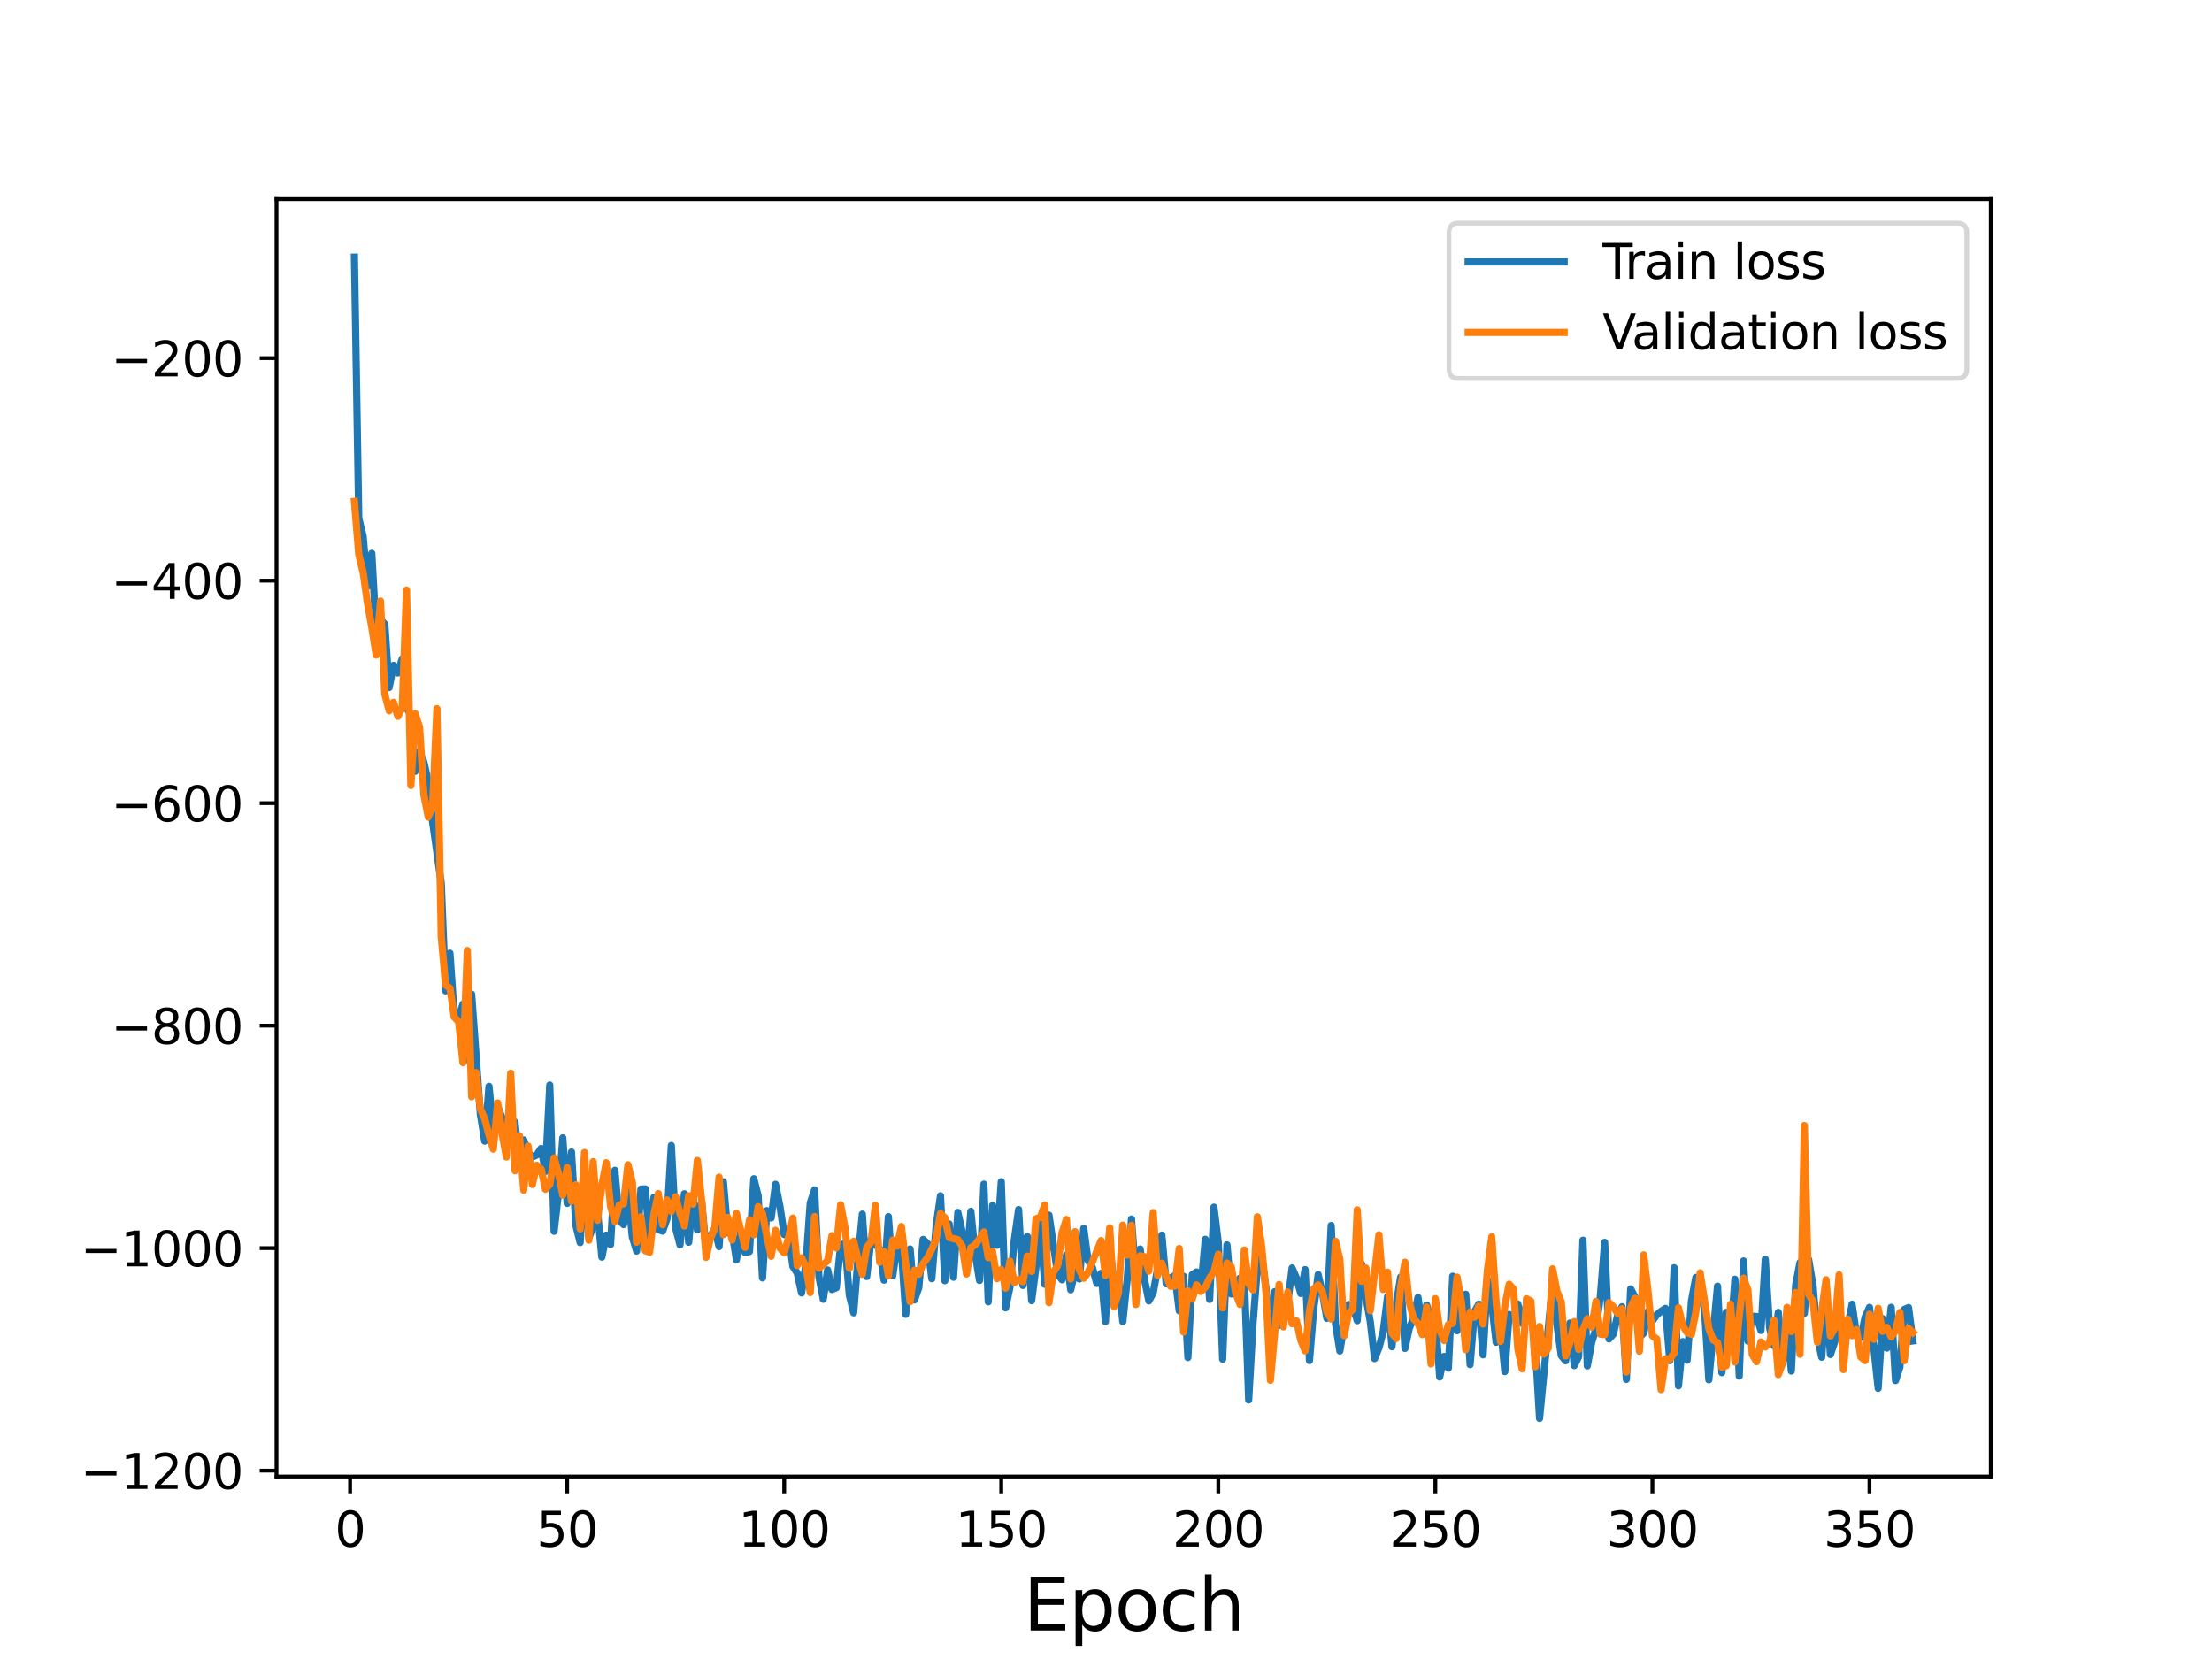 <?xml version="1.0" encoding="utf-8" standalone="no"?>
<!DOCTYPE svg PUBLIC "-//W3C//DTD SVG 1.1//EN"
  "http://www.w3.org/Graphics/SVG/1.1/DTD/svg11.dtd">
<svg height="345.6pt" version="1.1" viewBox="0 0 460.8 345.6" width="460.8pt" xmlns="http://www.w3.org/2000/svg" xmlns:xlink="http://www.w3.org/1999/xlink">
 <defs>
  <style type="text/css">*{stroke-linecap:butt;stroke-linejoin:round;}</style>
 </defs>
 <g id="figure_1">
  <g id="patch_1">
   <path d="M 0 345.6 
L 460.8 345.6 
L 460.8 0 
L 0 0 
z
" style="fill:#ffffff;"/>
  </g>
  <g id="axes_1">
   <g id="patch_2">
    <path d="M 57.6 307.584 
L 414.72 307.584 
L 414.72 41.472 
L 57.6 41.472 
z
" style="fill:#ffffff;"/>
   </g>
   <g id="matplotlib.axis_1">
    <g id="xtick_1">
     <g id="line2d_1">
      <defs>
       <path d="M 0 0 
L 0 3.5 
" id="m4d460e4bb9" style="stroke:#000000;stroke-width:0.8;"/>
      </defs>
      <g>
       <use style="stroke:#000000;stroke-width:0.8;" x="72.928" xlink:href="#m4d460e4bb9" y="307.584"/>
      </g>
     </g>
     <g id="text_1">
      <!-- 0 -->
      <g transform="translate(69.747 322.182)scale(0.1 -0.1)">
       <defs>
        <path d="M 2034 4250 
Q 1547 4250 1301 3770 
Q 1056 3291 1056 2328 
Q 1056 1369 1301 889 
Q 1547 409 2034 409 
Q 2525 409 2770 889 
Q 3016 1369 3016 2328 
Q 3016 3291 2770 3770 
Q 2525 4250 2034 4250 
z
M 2034 4750 
Q 2819 4750 3233 4129 
Q 3647 3509 3647 2328 
Q 3647 1150 3233 529 
Q 2819 -91 2034 -91 
Q 1250 -91 836 529 
Q 422 1150 422 2328 
Q 422 3509 836 4129 
Q 1250 4750 2034 4750 
z
" id="DejaVuSans-30" transform="scale(0.016)"/>
       </defs>
       <use xlink:href="#DejaVuSans-30"/>
      </g>
     </g>
    </g>
    <g id="xtick_2">
     <g id="line2d_2">
      <g>
       <use style="stroke:#000000;stroke-width:0.8;" x="118.145" xlink:href="#m4d460e4bb9" y="307.584"/>
      </g>
     </g>
     <g id="text_2">
      <!-- 50 -->
      <g transform="translate(111.782 322.182)scale(0.1 -0.1)">
       <defs>
        <path d="M 691 4666 
L 3169 4666 
L 3169 4134 
L 1269 4134 
L 1269 2991 
Q 1406 3038 1543 3061 
Q 1681 3084 1819 3084 
Q 2600 3084 3056 2656 
Q 3513 2228 3513 1497 
Q 3513 744 3044 326 
Q 2575 -91 1722 -91 
Q 1428 -91 1123 -41 
Q 819 9 494 109 
L 494 744 
Q 775 591 1075 516 
Q 1375 441 1709 441 
Q 2250 441 2565 725 
Q 2881 1009 2881 1497 
Q 2881 1984 2565 2268 
Q 2250 2553 1709 2553 
Q 1456 2553 1204 2497 
Q 953 2441 691 2322 
L 691 4666 
z
" id="DejaVuSans-35" transform="scale(0.016)"/>
       </defs>
       <use xlink:href="#DejaVuSans-35"/>
       <use x="63.623" xlink:href="#DejaVuSans-30"/>
      </g>
     </g>
    </g>
    <g id="xtick_3">
     <g id="line2d_3">
      <g>
       <use style="stroke:#000000;stroke-width:0.8;" x="163.361" xlink:href="#m4d460e4bb9" y="307.584"/>
      </g>
     </g>
     <g id="text_3">
      <!-- 100 -->
      <g transform="translate(153.818 322.182)scale(0.1 -0.1)">
       <defs>
        <path d="M 794 531 
L 1825 531 
L 1825 4091 
L 703 3866 
L 703 4441 
L 1819 4666 
L 2450 4666 
L 2450 531 
L 3481 531 
L 3481 0 
L 794 0 
L 794 531 
z
" id="DejaVuSans-31" transform="scale(0.016)"/>
       </defs>
       <use xlink:href="#DejaVuSans-31"/>
       <use x="63.623" xlink:href="#DejaVuSans-30"/>
       <use x="127.246" xlink:href="#DejaVuSans-30"/>
      </g>
     </g>
    </g>
    <g id="xtick_4">
     <g id="line2d_4">
      <g>
       <use style="stroke:#000000;stroke-width:0.8;" x="208.578" xlink:href="#m4d460e4bb9" y="307.584"/>
      </g>
     </g>
     <g id="text_4">
      <!-- 150 -->
      <g transform="translate(199.034 322.182)scale(0.1 -0.1)">
       <use xlink:href="#DejaVuSans-31"/>
       <use x="63.623" xlink:href="#DejaVuSans-35"/>
       <use x="127.246" xlink:href="#DejaVuSans-30"/>
      </g>
     </g>
    </g>
    <g id="xtick_5">
     <g id="line2d_5">
      <g>
       <use style="stroke:#000000;stroke-width:0.8;" x="253.794" xlink:href="#m4d460e4bb9" y="307.584"/>
      </g>
     </g>
     <g id="text_5">
      <!-- 200 -->
      <g transform="translate(244.251 322.182)scale(0.1 -0.1)">
       <defs>
        <path d="M 1228 531 
L 3431 531 
L 3431 0 
L 469 0 
L 469 531 
Q 828 903 1448 1529 
Q 2069 2156 2228 2338 
Q 2531 2678 2651 2914 
Q 2772 3150 2772 3378 
Q 2772 3750 2511 3984 
Q 2250 4219 1831 4219 
Q 1534 4219 1204 4116 
Q 875 4013 500 3803 
L 500 4441 
Q 881 4594 1212 4672 
Q 1544 4750 1819 4750 
Q 2544 4750 2975 4387 
Q 3406 4025 3406 3419 
Q 3406 3131 3298 2873 
Q 3191 2616 2906 2266 
Q 2828 2175 2409 1742 
Q 1991 1309 1228 531 
z
" id="DejaVuSans-32" transform="scale(0.016)"/>
       </defs>
       <use xlink:href="#DejaVuSans-32"/>
       <use x="63.623" xlink:href="#DejaVuSans-30"/>
       <use x="127.246" xlink:href="#DejaVuSans-30"/>
      </g>
     </g>
    </g>
    <g id="xtick_6">
     <g id="line2d_6">
      <g>
       <use style="stroke:#000000;stroke-width:0.8;" x="299.011" xlink:href="#m4d460e4bb9" y="307.584"/>
      </g>
     </g>
     <g id="text_6">
      <!-- 250 -->
      <g transform="translate(289.467 322.182)scale(0.1 -0.1)">
       <use xlink:href="#DejaVuSans-32"/>
       <use x="63.623" xlink:href="#DejaVuSans-35"/>
       <use x="127.246" xlink:href="#DejaVuSans-30"/>
      </g>
     </g>
    </g>
    <g id="xtick_7">
     <g id="line2d_7">
      <g>
       <use style="stroke:#000000;stroke-width:0.8;" x="344.227" xlink:href="#m4d460e4bb9" y="307.584"/>
      </g>
     </g>
     <g id="text_7">
      <!-- 300 -->
      <g transform="translate(334.684 322.182)scale(0.1 -0.1)">
       <defs>
        <path d="M 2597 2516 
Q 3050 2419 3304 2112 
Q 3559 1806 3559 1356 
Q 3559 666 3084 287 
Q 2609 -91 1734 -91 
Q 1441 -91 1130 -33 
Q 819 25 488 141 
L 488 750 
Q 750 597 1062 519 
Q 1375 441 1716 441 
Q 2309 441 2620 675 
Q 2931 909 2931 1356 
Q 2931 1769 2642 2001 
Q 2353 2234 1838 2234 
L 1294 2234 
L 1294 2753 
L 1863 2753 
Q 2328 2753 2575 2939 
Q 2822 3125 2822 3475 
Q 2822 3834 2567 4026 
Q 2313 4219 1838 4219 
Q 1578 4219 1281 4162 
Q 984 4106 628 3988 
L 628 4550 
Q 988 4650 1302 4700 
Q 1616 4750 1894 4750 
Q 2613 4750 3031 4423 
Q 3450 4097 3450 3541 
Q 3450 3153 3228 2886 
Q 3006 2619 2597 2516 
z
" id="DejaVuSans-33" transform="scale(0.016)"/>
       </defs>
       <use xlink:href="#DejaVuSans-33"/>
       <use x="63.623" xlink:href="#DejaVuSans-30"/>
       <use x="127.246" xlink:href="#DejaVuSans-30"/>
      </g>
     </g>
    </g>
    <g id="xtick_8">
     <g id="line2d_8">
      <g>
       <use style="stroke:#000000;stroke-width:0.8;" x="389.444" xlink:href="#m4d460e4bb9" y="307.584"/>
      </g>
     </g>
     <g id="text_8">
      <!-- 350 -->
      <g transform="translate(379.9 322.182)scale(0.1 -0.1)">
       <use xlink:href="#DejaVuSans-33"/>
       <use x="63.623" xlink:href="#DejaVuSans-35"/>
       <use x="127.246" xlink:href="#DejaVuSans-30"/>
      </g>
     </g>
    </g>
    <g id="text_9">
     <!-- Epoch -->
     <g transform="translate(213.194 339.66)scale(0.15 -0.15)">
      <defs>
       <path d="M 628 4666 
L 3578 4666 
L 3578 4134 
L 1259 4134 
L 1259 2753 
L 3481 2753 
L 3481 2222 
L 1259 2222 
L 1259 531 
L 3634 531 
L 3634 0 
L 628 0 
L 628 4666 
z
" id="DejaVuSans-45" transform="scale(0.016)"/>
       <path d="M 1159 525 
L 1159 -1331 
L 581 -1331 
L 581 3500 
L 1159 3500 
L 1159 2969 
Q 1341 3281 1617 3432 
Q 1894 3584 2278 3584 
Q 2916 3584 3314 3078 
Q 3713 2572 3713 1747 
Q 3713 922 3314 415 
Q 2916 -91 2278 -91 
Q 1894 -91 1617 61 
Q 1341 213 1159 525 
z
M 3116 1747 
Q 3116 2381 2855 2742 
Q 2594 3103 2138 3103 
Q 1681 3103 1420 2742 
Q 1159 2381 1159 1747 
Q 1159 1113 1420 752 
Q 1681 391 2138 391 
Q 2594 391 2855 752 
Q 3116 1113 3116 1747 
z
" id="DejaVuSans-70" transform="scale(0.016)"/>
       <path d="M 1959 3097 
Q 1497 3097 1228 2736 
Q 959 2375 959 1747 
Q 959 1119 1226 758 
Q 1494 397 1959 397 
Q 2419 397 2687 759 
Q 2956 1122 2956 1747 
Q 2956 2369 2687 2733 
Q 2419 3097 1959 3097 
z
M 1959 3584 
Q 2709 3584 3137 3096 
Q 3566 2609 3566 1747 
Q 3566 888 3137 398 
Q 2709 -91 1959 -91 
Q 1206 -91 779 398 
Q 353 888 353 1747 
Q 353 2609 779 3096 
Q 1206 3584 1959 3584 
z
" id="DejaVuSans-6f" transform="scale(0.016)"/>
       <path d="M 3122 3366 
L 3122 2828 
Q 2878 2963 2633 3030 
Q 2388 3097 2138 3097 
Q 1578 3097 1268 2742 
Q 959 2388 959 1747 
Q 959 1106 1268 751 
Q 1578 397 2138 397 
Q 2388 397 2633 464 
Q 2878 531 3122 666 
L 3122 134 
Q 2881 22 2623 -34 
Q 2366 -91 2075 -91 
Q 1284 -91 818 406 
Q 353 903 353 1747 
Q 353 2603 823 3093 
Q 1294 3584 2113 3584 
Q 2378 3584 2631 3529 
Q 2884 3475 3122 3366 
z
" id="DejaVuSans-63" transform="scale(0.016)"/>
       <path d="M 3513 2113 
L 3513 0 
L 2938 0 
L 2938 2094 
Q 2938 2591 2744 2837 
Q 2550 3084 2163 3084 
Q 1697 3084 1428 2787 
Q 1159 2491 1159 1978 
L 1159 0 
L 581 0 
L 581 4863 
L 1159 4863 
L 1159 2956 
Q 1366 3272 1645 3428 
Q 1925 3584 2291 3584 
Q 2894 3584 3203 3211 
Q 3513 2838 3513 2113 
z
" id="DejaVuSans-68" transform="scale(0.016)"/>
      </defs>
      <use xlink:href="#DejaVuSans-45"/>
      <use x="63.184" xlink:href="#DejaVuSans-70"/>
      <use x="126.66" xlink:href="#DejaVuSans-6f"/>
      <use x="187.842" xlink:href="#DejaVuSans-63"/>
      <use x="242.822" xlink:href="#DejaVuSans-68"/>
     </g>
    </g>
   </g>
   <g id="matplotlib.axis_2">
    <g id="ytick_1">
     <g id="line2d_9">
      <defs>
       <path d="M 0 0 
L -3.5 0 
" id="mf1c601baa0" style="stroke:#000000;stroke-width:0.8;"/>
      </defs>
      <g>
       <use style="stroke:#000000;stroke-width:0.8;" x="57.6" xlink:href="#mf1c601baa0" y="306.36"/>
      </g>
     </g>
     <g id="text_10">
      <!-- −1200 -->
      <g transform="translate(16.77 310.159)scale(0.1 -0.1)">
       <defs>
        <path d="M 678 2272 
L 4684 2272 
L 4684 1741 
L 678 1741 
L 678 2272 
z
" id="DejaVuSans-2212" transform="scale(0.016)"/>
       </defs>
       <use xlink:href="#DejaVuSans-2212"/>
       <use x="83.789" xlink:href="#DejaVuSans-31"/>
       <use x="147.412" xlink:href="#DejaVuSans-32"/>
       <use x="211.035" xlink:href="#DejaVuSans-30"/>
       <use x="274.658" xlink:href="#DejaVuSans-30"/>
      </g>
     </g>
    </g>
    <g id="ytick_2">
     <g id="line2d_10">
      <g>
       <use style="stroke:#000000;stroke-width:0.8;" x="57.6" xlink:href="#mf1c601baa0" y="260.009"/>
      </g>
     </g>
     <g id="text_11">
      <!-- −1000 -->
      <g transform="translate(16.77 263.808)scale(0.1 -0.1)">
       <use xlink:href="#DejaVuSans-2212"/>
       <use x="83.789" xlink:href="#DejaVuSans-31"/>
       <use x="147.412" xlink:href="#DejaVuSans-30"/>
       <use x="211.035" xlink:href="#DejaVuSans-30"/>
       <use x="274.658" xlink:href="#DejaVuSans-30"/>
      </g>
     </g>
    </g>
    <g id="ytick_3">
     <g id="line2d_11">
      <g>
       <use style="stroke:#000000;stroke-width:0.8;" x="57.6" xlink:href="#mf1c601baa0" y="213.657"/>
      </g>
     </g>
     <g id="text_12">
      <!-- −800 -->
      <g transform="translate(23.133 217.457)scale(0.1 -0.1)">
       <defs>
        <path d="M 2034 2216 
Q 1584 2216 1326 1975 
Q 1069 1734 1069 1313 
Q 1069 891 1326 650 
Q 1584 409 2034 409 
Q 2484 409 2743 651 
Q 3003 894 3003 1313 
Q 3003 1734 2745 1975 
Q 2488 2216 2034 2216 
z
M 1403 2484 
Q 997 2584 770 2862 
Q 544 3141 544 3541 
Q 544 4100 942 4425 
Q 1341 4750 2034 4750 
Q 2731 4750 3128 4425 
Q 3525 4100 3525 3541 
Q 3525 3141 3298 2862 
Q 3072 2584 2669 2484 
Q 3125 2378 3379 2068 
Q 3634 1759 3634 1313 
Q 3634 634 3220 271 
Q 2806 -91 2034 -91 
Q 1263 -91 848 271 
Q 434 634 434 1313 
Q 434 1759 690 2068 
Q 947 2378 1403 2484 
z
M 1172 3481 
Q 1172 3119 1398 2916 
Q 1625 2713 2034 2713 
Q 2441 2713 2670 2916 
Q 2900 3119 2900 3481 
Q 2900 3844 2670 4047 
Q 2441 4250 2034 4250 
Q 1625 4250 1398 4047 
Q 1172 3844 1172 3481 
z
" id="DejaVuSans-38" transform="scale(0.016)"/>
       </defs>
       <use xlink:href="#DejaVuSans-2212"/>
       <use x="83.789" xlink:href="#DejaVuSans-38"/>
       <use x="147.412" xlink:href="#DejaVuSans-30"/>
       <use x="211.035" xlink:href="#DejaVuSans-30"/>
      </g>
     </g>
    </g>
    <g id="ytick_4">
     <g id="line2d_12">
      <g>
       <use style="stroke:#000000;stroke-width:0.8;" x="57.6" xlink:href="#mf1c601baa0" y="167.306"/>
      </g>
     </g>
     <g id="text_13">
      <!-- −600 -->
      <g transform="translate(23.133 171.106)scale(0.1 -0.1)">
       <defs>
        <path d="M 2113 2584 
Q 1688 2584 1439 2293 
Q 1191 2003 1191 1497 
Q 1191 994 1439 701 
Q 1688 409 2113 409 
Q 2538 409 2786 701 
Q 3034 994 3034 1497 
Q 3034 2003 2786 2293 
Q 2538 2584 2113 2584 
z
M 3366 4563 
L 3366 3988 
Q 3128 4100 2886 4159 
Q 2644 4219 2406 4219 
Q 1781 4219 1451 3797 
Q 1122 3375 1075 2522 
Q 1259 2794 1537 2939 
Q 1816 3084 2150 3084 
Q 2853 3084 3261 2657 
Q 3669 2231 3669 1497 
Q 3669 778 3244 343 
Q 2819 -91 2113 -91 
Q 1303 -91 875 529 
Q 447 1150 447 2328 
Q 447 3434 972 4092 
Q 1497 4750 2381 4750 
Q 2619 4750 2861 4703 
Q 3103 4656 3366 4563 
z
" id="DejaVuSans-36" transform="scale(0.016)"/>
       </defs>
       <use xlink:href="#DejaVuSans-2212"/>
       <use x="83.789" xlink:href="#DejaVuSans-36"/>
       <use x="147.412" xlink:href="#DejaVuSans-30"/>
       <use x="211.035" xlink:href="#DejaVuSans-30"/>
      </g>
     </g>
    </g>
    <g id="ytick_5">
     <g id="line2d_13">
      <g>
       <use style="stroke:#000000;stroke-width:0.8;" x="57.6" xlink:href="#mf1c601baa0" y="120.955"/>
      </g>
     </g>
     <g id="text_14">
      <!-- −400 -->
      <g transform="translate(23.133 124.754)scale(0.1 -0.1)">
       <defs>
        <path d="M 2419 4116 
L 825 1625 
L 2419 1625 
L 2419 4116 
z
M 2253 4666 
L 3047 4666 
L 3047 1625 
L 3713 1625 
L 3713 1100 
L 3047 1100 
L 3047 0 
L 2419 0 
L 2419 1100 
L 313 1100 
L 313 1709 
L 2253 4666 
z
" id="DejaVuSans-34" transform="scale(0.016)"/>
       </defs>
       <use xlink:href="#DejaVuSans-2212"/>
       <use x="83.789" xlink:href="#DejaVuSans-34"/>
       <use x="147.412" xlink:href="#DejaVuSans-30"/>
       <use x="211.035" xlink:href="#DejaVuSans-30"/>
      </g>
     </g>
    </g>
    <g id="ytick_6">
     <g id="line2d_14">
      <g>
       <use style="stroke:#000000;stroke-width:0.8;" x="57.6" xlink:href="#mf1c601baa0" y="74.604"/>
      </g>
     </g>
     <g id="text_15">
      <!-- −200 -->
      <g transform="translate(23.133 78.403)scale(0.1 -0.1)">
       <use xlink:href="#DejaVuSans-2212"/>
       <use x="83.789" xlink:href="#DejaVuSans-32"/>
       <use x="147.412" xlink:href="#DejaVuSans-30"/>
       <use x="211.035" xlink:href="#DejaVuSans-30"/>
      </g>
     </g>
    </g>
   </g>
   <g id="line2d_15">
    <path clip-path="url(#pa1dc6f5bae)" d="M 73.833 53.568 
L 74.737 107.952 
L 75.641 111.673 
L 76.546 122.165 
L 77.45 115.268 
L 78.354 131.572 
L 79.259 129.034 
L 80.163 130.035 
L 81.067 143.228 
L 81.972 138.604 
L 82.876 140.194 
L 83.78 137.226 
L 84.685 147.483 
L 85.589 148.945 
L 86.493 160.681 
L 87.398 156.607 
L 88.302 158.772 
L 89.206 162.832 
L 90.111 171.206 
L 91.919 184.022 
L 92.824 206.418 
L 93.728 198.556 
L 94.632 211.715 
L 95.537 211.867 
L 96.441 209.173 
L 97.345 220.733 
L 98.25 207.105 
L 100.058 232.081 
L 100.963 237.711 
L 101.867 226.299 
L 102.771 235.617 
L 103.676 230.487 
L 104.58 232.893 
L 105.484 237.077 
L 106.389 236.83 
L 107.293 233.76 
L 108.197 243.348 
L 109.102 237.461 
L 110.006 240.053 
L 110.91 241.041 
L 111.815 240.601 
L 112.719 239.236 
L 113.623 244.037 
L 114.528 226.025 
L 115.432 256.502 
L 116.336 248.598 
L 117.241 237.033 
L 118.145 250.694 
L 119.049 239.977 
L 119.954 255.218 
L 120.858 258.861 
L 121.762 243.485 
L 122.667 257.864 
L 123.571 255.524 
L 124.475 252.37 
L 125.38 261.885 
L 126.284 257.302 
L 127.188 259.254 
L 128.093 243.794 
L 128.997 254.184 
L 129.901 255.1 
L 130.806 247.645 
L 131.71 257.622 
L 132.614 260.627 
L 133.519 247.71 
L 134.423 247.666 
L 135.327 258.488 
L 136.232 249.402 
L 137.136 256.143 
L 138.04 256.469 
L 138.945 253.889 
L 139.849 238.625 
L 140.753 255.883 
L 141.657 259.329 
L 142.562 248.683 
L 143.466 258.786 
L 144.37 249.14 
L 145.275 256.206 
L 146.179 250.267 
L 147.083 260.293 
L 147.988 257.509 
L 148.892 256 
L 149.796 259.698 
L 150.701 246.184 
L 151.605 256.82 
L 152.509 256.838 
L 153.414 262.456 
L 154.318 256.404 
L 155.222 260.96 
L 156.127 260.714 
L 157.031 245.552 
L 157.935 249.085 
L 158.84 266.219 
L 159.744 252.19 
L 160.648 253.727 
L 161.553 246.711 
L 162.457 251.216 
L 163.361 257.188 
L 164.266 257.156 
L 165.17 263.825 
L 166.074 265.192 
L 166.979 269.345 
L 167.883 263.297 
L 168.787 250.579 
L 169.692 247.877 
L 170.596 265.968 
L 171.5 270.665 
L 172.405 264.55 
L 173.309 268.642 
L 174.213 268.267 
L 175.118 259.481 
L 176.022 258.893 
L 176.926 269.807 
L 177.831 273.481 
L 178.735 262.141 
L 179.639 252.917 
L 180.544 265.931 
L 181.448 258.231 
L 182.352 259.147 
L 183.257 260.265 
L 184.161 266.684 
L 185.065 253.437 
L 185.97 265.776 
L 186.874 259.54 
L 187.778 260.471 
L 188.683 273.797 
L 189.587 260.174 
L 190.491 270.809 
L 191.396 268.277 
L 192.3 258.199 
L 193.204 259.058 
L 194.109 266.384 
L 195.013 255.339 
L 195.917 249.113 
L 196.822 266.794 
L 197.726 254.975 
L 198.63 266.079 
L 199.535 252.556 
L 200.439 256.616 
L 201.343 263.49 
L 202.248 252.343 
L 203.152 261.296 
L 204.056 266.749 
L 204.961 246.685 
L 205.865 271.196 
L 206.769 251.113 
L 207.674 259.419 
L 208.578 246.167 
L 209.482 272.443 
L 210.387 268.168 
L 211.291 258.325 
L 212.195 251.966 
L 213.1 267.789 
L 214.004 257.586 
L 214.908 270.959 
L 215.813 263.923 
L 216.717 254.937 
L 217.621 267.535 
L 218.526 253.135 
L 220.334 265.444 
L 221.239 266.607 
L 222.143 261.482 
L 223.047 268.699 
L 223.952 264.86 
L 224.856 266.442 
L 225.76 255.885 
L 226.665 262.562 
L 227.569 264.07 
L 228.473 267.364 
L 229.378 265.257 
L 230.282 275.33 
L 231.186 259.64 
L 232.091 267.603 
L 232.995 266.189 
L 233.899 275.326 
L 234.804 266.604 
L 235.708 253.95 
L 236.612 266.06 
L 237.516 260.193 
L 238.421 266.548 
L 239.325 271.002 
L 240.229 269.321 
L 241.134 264.39 
L 242.038 257.299 
L 242.942 267.448 
L 243.847 266.237 
L 244.751 265.725 
L 245.655 273.052 
L 246.56 265.882 
L 247.464 282.805 
L 248.368 265.54 
L 249.273 264.969 
L 250.177 268.208 
L 251.081 258.171 
L 251.986 270.705 
L 252.89 251.475 
L 253.794 258.835 
L 254.699 283.146 
L 255.603 259.324 
L 256.507 269.561 
L 257.412 267.701 
L 258.316 266.267 
L 259.22 266.157 
L 260.125 291.644 
L 261.029 275.671 
L 261.933 264.005 
L 262.838 261.737 
L 263.742 268.471 
L 264.646 278.189 
L 265.551 269.081 
L 266.455 276.078 
L 267.359 270.605 
L 268.264 271.33 
L 269.168 264.141 
L 270.072 266.254 
L 270.977 269.454 
L 271.881 264.479 
L 272.785 283.44 
L 273.69 272.504 
L 274.594 265.532 
L 275.498 269.423 
L 276.403 274.622 
L 277.307 255.298 
L 278.211 275.821 
L 279.116 281.429 
L 280.02 276.042 
L 280.924 271.745 
L 281.829 272.143 
L 282.733 275.131 
L 283.637 263.293 
L 284.542 270.183 
L 285.446 275.268 
L 286.35 283.024 
L 287.255 280.796 
L 288.159 277.335 
L 289.063 270.09 
L 289.968 280.552 
L 290.872 271.665 
L 291.776 266.047 
L 292.681 280.899 
L 293.585 276.671 
L 294.489 274.632 
L 295.394 270.268 
L 296.298 276.688 
L 297.202 271.858 
L 298.107 274.814 
L 299.011 274.744 
L 299.915 286.854 
L 300.82 282.579 
L 301.724 285.013 
L 302.628 265.866 
L 303.533 277.213 
L 304.437 272.298 
L 305.341 269.62 
L 306.246 284.28 
L 307.15 273.284 
L 308.054 271.668 
L 308.959 282.24 
L 309.863 266.543 
L 310.767 271.781 
L 311.672 279.627 
L 312.576 276.334 
L 313.48 285.728 
L 314.385 273.826 
L 315.289 274.606 
L 316.193 271.644 
L 317.098 275.695 
L 318.002 271.775 
L 318.906 273.792 
L 319.811 280.058 
L 320.715 295.488 
L 323.428 267.439 
L 324.332 275.952 
L 325.237 282.376 
L 326.141 283.48 
L 327.045 275.618 
L 327.95 284.477 
L 328.854 282.65 
L 329.758 258.354 
L 330.663 284.548 
L 331.567 279.708 
L 332.471 276.71 
L 333.375 270.088 
L 334.28 258.805 
L 335.184 278.929 
L 336.088 277.922 
L 336.993 273.903 
L 337.897 272.214 
L 338.801 287.346 
L 339.706 268.497 
L 340.61 270.258 
L 341.514 278.584 
L 342.419 277.709 
L 343.323 273.168 
L 344.227 275.174 
L 345.132 273.911 
L 346.036 273.158 
L 346.94 272.56 
L 347.845 283.435 
L 348.749 264.091 
L 349.653 288.692 
L 350.558 279.483 
L 351.462 283.339 
L 352.366 270.986 
L 353.271 266.122 
L 355.079 272.715 
L 355.984 287.437 
L 357.792 267.925 
L 358.697 285.957 
L 359.601 273.378 
L 360.505 278.841 
L 361.41 266.489 
L 362.314 286.664 
L 363.218 262.678 
L 364.123 279.374 
L 365.027 274.191 
L 365.931 274.241 
L 366.836 277.16 
L 367.74 262.318 
L 368.644 276.646 
L 369.549 280.347 
L 370.453 273.382 
L 371.357 284.049 
L 372.262 276.338 
L 373.166 285.618 
L 374.07 267.677 
L 374.975 263.014 
L 375.879 273.596 
L 376.783 262.403 
L 377.688 267.806 
L 378.592 278.526 
L 379.496 282.731 
L 380.401 269.158 
L 381.305 282.174 
L 382.209 279.513 
L 383.114 273.737 
L 384.018 281.146 
L 385.827 271.692 
L 386.731 277.978 
L 387.635 278.624 
L 388.54 274.383 
L 389.444 272.339 
L 391.253 289.221 
L 392.157 274.678 
L 393.061 280.841 
L 393.966 272.337 
L 394.87 287.597 
L 395.774 284.815 
L 396.679 272.785 
L 397.583 272.383 
L 398.487 279.336 
L 398.487 279.336 
" style="fill:none;stroke:#1f77b4;stroke-linecap:square;stroke-width:1.5;"/>
   </g>
   <g id="line2d_16">
    <path clip-path="url(#pa1dc6f5bae)" d="M 73.833 104.446 
L 74.737 115.49 
L 75.641 119.24 
L 76.546 125.688 
L 77.45 130.677 
L 78.354 136.461 
L 79.259 125.212 
L 80.163 144.622 
L 81.067 148.071 
L 81.972 146.301 
L 82.876 149.232 
L 83.78 147.512 
L 84.685 122.912 
L 85.589 163.646 
L 86.493 148.678 
L 87.398 151.478 
L 88.302 165.584 
L 89.206 170.207 
L 90.111 167.896 
L 91.015 147.619 
L 91.919 195.147 
L 92.824 205.185 
L 93.728 205.864 
L 94.632 211.889 
L 95.537 212.831 
L 96.441 221.366 
L 97.345 197.997 
L 98.25 228.479 
L 99.154 223.444 
L 100.058 230.995 
L 100.963 233.056 
L 101.867 236.493 
L 102.771 239.39 
L 103.676 229.767 
L 104.58 236.067 
L 105.484 241.025 
L 106.389 223.579 
L 107.293 243.882 
L 108.197 236.573 
L 109.102 247.951 
L 110.006 238.724 
L 110.91 246.753 
L 111.815 242.748 
L 112.719 243.538 
L 113.623 247.751 
L 114.528 246.739 
L 115.432 241.213 
L 116.336 244.447 
L 117.241 248.977 
L 118.145 243.218 
L 119.049 250.215 
L 119.954 246.805 
L 120.858 256.022 
L 121.762 240.084 
L 122.667 258.364 
L 123.571 242.008 
L 124.475 254.205 
L 125.38 246.848 
L 126.284 242.217 
L 127.188 251.298 
L 128.093 254.451 
L 128.997 251.042 
L 129.901 250.754 
L 130.806 242.64 
L 131.71 246.197 
L 132.614 258.789 
L 133.519 253.485 
L 134.423 260.553 
L 135.327 260.871 
L 136.232 252.924 
L 137.136 248.635 
L 138.04 255.151 
L 138.945 249.98 
L 139.849 252.354 
L 140.753 249.319 
L 141.657 252.769 
L 142.562 255.393 
L 143.466 249.089 
L 144.37 250.831 
L 145.275 241.744 
L 146.179 250.253 
L 147.083 261.937 
L 147.988 257.981 
L 148.892 255.864 
L 149.796 245.216 
L 150.701 257.208 
L 151.605 253.601 
L 152.509 258.333 
L 153.414 252.787 
L 155.222 259.849 
L 156.127 254.145 
L 157.031 257.236 
L 157.935 251.366 
L 158.84 252.777 
L 159.744 257.547 
L 160.648 261.711 
L 161.553 256.301 
L 162.457 259.982 
L 163.361 260.999 
L 164.266 257.851 
L 165.17 253.759 
L 166.074 263.643 
L 166.979 262.024 
L 167.883 263.841 
L 168.787 269.273 
L 169.692 253.419 
L 170.596 264.204 
L 172.405 262.634 
L 173.309 257.415 
L 174.213 259.971 
L 175.118 250.979 
L 176.022 255.686 
L 176.926 264.176 
L 177.831 258.58 
L 178.735 262.281 
L 179.639 265.474 
L 180.544 259.846 
L 181.448 258.79 
L 182.352 251.051 
L 183.257 262.959 
L 184.161 260.734 
L 185.065 265.765 
L 185.97 258.326 
L 186.874 259.595 
L 187.778 255.492 
L 189.587 271.179 
L 190.491 264.585 
L 191.396 265.444 
L 192.3 263.206 
L 193.204 262.026 
L 194.109 260.234 
L 195.013 258.116 
L 195.917 252.776 
L 196.822 253.692 
L 197.726 257.805 
L 199.535 258.251 
L 200.439 259.593 
L 201.343 265.405 
L 202.248 259.917 
L 203.152 259.298 
L 204.056 258.086 
L 204.961 256.638 
L 205.865 261.994 
L 206.769 260.728 
L 207.674 266.373 
L 208.578 264.452 
L 209.482 268.338 
L 210.387 262.719 
L 211.291 267.183 
L 212.195 266.55 
L 213.1 267.014 
L 214.004 261.677 
L 214.908 264.859 
L 215.813 253.896 
L 216.717 253.624 
L 217.621 251.012 
L 218.526 271.372 
L 219.43 265.022 
L 220.334 263.62 
L 221.239 256.808 
L 222.143 254.042 
L 223.047 266.437 
L 223.952 256.576 
L 224.856 264.569 
L 225.76 266.279 
L 226.665 265.091 
L 229.378 258.433 
L 230.282 265.712 
L 231.186 255.781 
L 232.091 272.187 
L 232.995 269.332 
L 233.899 255.214 
L 234.804 261.457 
L 235.708 255.256 
L 236.612 271.758 
L 237.516 261.611 
L 238.421 261.787 
L 239.325 264.793 
L 240.229 252.595 
L 241.134 265.709 
L 242.038 263.159 
L 242.942 265.856 
L 243.847 267.952 
L 244.751 267.899 
L 245.655 260.078 
L 246.56 277.488 
L 247.464 268.897 
L 248.368 270.634 
L 249.273 267.677 
L 250.177 269.047 
L 251.081 268.163 
L 251.986 266.241 
L 252.89 264.957 
L 253.794 261.291 
L 254.699 272.449 
L 255.603 263.125 
L 256.507 263.928 
L 257.412 269.373 
L 258.316 271.735 
L 259.22 260.411 
L 260.125 267.387 
L 261.029 268.74 
L 261.933 253.481 
L 262.838 259.73 
L 263.742 269.431 
L 264.646 287.543 
L 266.455 267.586 
L 267.359 276.406 
L 268.264 269.167 
L 269.168 275.761 
L 270.072 275.164 
L 270.977 279.204 
L 271.881 281.407 
L 272.785 273.13 
L 273.69 268.485 
L 274.594 267.674 
L 275.498 269.145 
L 276.403 273.278 
L 277.307 274.772 
L 278.211 258.573 
L 279.116 262.286 
L 280.02 278.239 
L 280.924 273.634 
L 281.829 272.743 
L 282.733 252.032 
L 283.637 266.935 
L 284.542 264.155 
L 285.446 273.039 
L 287.255 257.233 
L 288.159 268.63 
L 289.063 265.022 
L 289.968 277.758 
L 290.872 278.841 
L 291.776 268.065 
L 292.681 262.943 
L 293.585 271.285 
L 294.489 274.74 
L 295.394 275.7 
L 296.298 278.028 
L 297.202 272.292 
L 298.107 284.138 
L 299.011 270.531 
L 299.915 276.991 
L 300.82 279.247 
L 301.724 275.923 
L 302.628 275.656 
L 303.533 266.043 
L 304.437 271.269 
L 305.341 281.152 
L 306.246 273.309 
L 307.15 274.411 
L 308.054 272.079 
L 308.959 275.814 
L 309.863 264.536 
L 310.767 257.646 
L 311.672 271.363 
L 312.576 279.46 
L 313.48 272.078 
L 314.385 267.527 
L 315.289 268.539 
L 316.193 281.027 
L 317.098 285.15 
L 318.002 270.556 
L 318.906 271.056 
L 319.811 284.724 
L 320.715 276.333 
L 321.619 282.082 
L 322.524 280.809 
L 323.428 264.327 
L 324.332 268.938 
L 325.237 271.217 
L 326.141 282.45 
L 327.045 279.73 
L 327.95 275.314 
L 328.854 281.099 
L 329.758 277.059 
L 330.663 274.718 
L 331.567 276.449 
L 332.471 271.113 
L 333.375 277.94 
L 334.28 278.021 
L 335.184 271.36 
L 336.088 272.223 
L 336.993 273.625 
L 337.897 272.626 
L 338.801 285.818 
L 339.706 272.335 
L 340.61 270.467 
L 341.514 281.48 
L 342.419 261.409 
L 343.323 269.094 
L 344.227 278.276 
L 345.132 278.945 
L 346.036 289.494 
L 346.94 283.065 
L 347.845 283.148 
L 348.749 281.854 
L 349.653 272.435 
L 350.558 276.162 
L 351.462 277.602 
L 352.366 277.973 
L 353.271 273.313 
L 354.175 265.16 
L 355.984 276.789 
L 356.888 279.135 
L 357.792 279.692 
L 358.697 284.868 
L 359.601 284.504 
L 360.505 271.702 
L 361.41 283.74 
L 362.314 274.088 
L 363.218 266.262 
L 364.123 268.713 
L 365.027 282.145 
L 365.931 283.664 
L 366.836 279.555 
L 367.74 280.597 
L 368.644 279.622 
L 369.549 274.996 
L 370.453 286.359 
L 371.357 283.973 
L 372.262 272.341 
L 373.166 277.381 
L 374.07 269.262 
L 374.975 282.126 
L 375.879 234.462 
L 376.783 269.687 
L 377.688 271.13 
L 378.592 279.619 
L 380.401 266.591 
L 381.305 278.308 
L 382.209 276.627 
L 383.114 265.575 
L 384.018 285.311 
L 384.922 274.801 
L 385.827 278.245 
L 386.731 276.975 
L 387.635 282.676 
L 388.54 283.442 
L 389.444 273.748 
L 390.348 278.988 
L 391.253 272.529 
L 392.157 277.338 
L 393.061 276.531 
L 393.966 278.501 
L 394.87 277.263 
L 395.774 273.382 
L 396.679 283.467 
L 397.583 276.716 
L 398.487 277.583 
L 398.487 277.583 
" style="fill:none;stroke:#ff7f0e;stroke-linecap:square;stroke-width:1.5;"/>
   </g>
   <g id="patch_3">
    <path d="M 57.6 307.584 
L 57.6 41.472 
" style="fill:none;stroke:#000000;stroke-linecap:square;stroke-linejoin:miter;stroke-width:0.8;"/>
   </g>
   <g id="patch_4">
    <path d="M 414.72 307.584 
L 414.72 41.472 
" style="fill:none;stroke:#000000;stroke-linecap:square;stroke-linejoin:miter;stroke-width:0.8;"/>
   </g>
   <g id="patch_5">
    <path d="M 57.6 307.584 
L 414.72 307.584 
" style="fill:none;stroke:#000000;stroke-linecap:square;stroke-linejoin:miter;stroke-width:0.8;"/>
   </g>
   <g id="patch_6">
    <path d="M 57.6 41.472 
L 414.72 41.472 
" style="fill:none;stroke:#000000;stroke-linecap:square;stroke-linejoin:miter;stroke-width:0.8;"/>
   </g>
   <g id="legend_1">
    <g id="patch_7">
     <path d="M 303.845 78.828 
L 407.72 78.828 
Q 409.72 78.828 409.72 76.828 
L 409.72 48.472 
Q 409.72 46.472 407.72 46.472 
L 303.845 46.472 
Q 301.845 46.472 301.845 48.472 
L 301.845 76.828 
Q 301.845 78.828 303.845 78.828 
z
" style="fill:#ffffff;opacity:0.8;stroke:#cccccc;stroke-linejoin:miter;"/>
    </g>
    <g id="line2d_17">
     <path d="M 305.845 54.57 
L 325.845 54.57 
" style="fill:none;stroke:#1f77b4;stroke-linecap:square;stroke-width:1.5;"/>
    </g>
    <g id="line2d_18"/>
    <g id="text_16">
     <!-- Train loss -->
     <g transform="translate(333.845 58.07)scale(0.1 -0.1)">
      <defs>
       <path d="M -19 4666 
L 3928 4666 
L 3928 4134 
L 2272 4134 
L 2272 0 
L 1638 0 
L 1638 4134 
L -19 4134 
L -19 4666 
z
" id="DejaVuSans-54" transform="scale(0.016)"/>
       <path d="M 2631 2963 
Q 2534 3019 2420 3045 
Q 2306 3072 2169 3072 
Q 1681 3072 1420 2755 
Q 1159 2438 1159 1844 
L 1159 0 
L 581 0 
L 581 3500 
L 1159 3500 
L 1159 2956 
Q 1341 3275 1631 3429 
Q 1922 3584 2338 3584 
Q 2397 3584 2469 3576 
Q 2541 3569 2628 3553 
L 2631 2963 
z
" id="DejaVuSans-72" transform="scale(0.016)"/>
       <path d="M 2194 1759 
Q 1497 1759 1228 1600 
Q 959 1441 959 1056 
Q 959 750 1161 570 
Q 1363 391 1709 391 
Q 2188 391 2477 730 
Q 2766 1069 2766 1631 
L 2766 1759 
L 2194 1759 
z
M 3341 1997 
L 3341 0 
L 2766 0 
L 2766 531 
Q 2569 213 2275 61 
Q 1981 -91 1556 -91 
Q 1019 -91 701 211 
Q 384 513 384 1019 
Q 384 1609 779 1909 
Q 1175 2209 1959 2209 
L 2766 2209 
L 2766 2266 
Q 2766 2663 2505 2880 
Q 2244 3097 1772 3097 
Q 1472 3097 1187 3025 
Q 903 2953 641 2809 
L 641 3341 
Q 956 3463 1253 3523 
Q 1550 3584 1831 3584 
Q 2591 3584 2966 3190 
Q 3341 2797 3341 1997 
z
" id="DejaVuSans-61" transform="scale(0.016)"/>
       <path d="M 603 3500 
L 1178 3500 
L 1178 0 
L 603 0 
L 603 3500 
z
M 603 4863 
L 1178 4863 
L 1178 4134 
L 603 4134 
L 603 4863 
z
" id="DejaVuSans-69" transform="scale(0.016)"/>
       <path d="M 3513 2113 
L 3513 0 
L 2938 0 
L 2938 2094 
Q 2938 2591 2744 2837 
Q 2550 3084 2163 3084 
Q 1697 3084 1428 2787 
Q 1159 2491 1159 1978 
L 1159 0 
L 581 0 
L 581 3500 
L 1159 3500 
L 1159 2956 
Q 1366 3272 1645 3428 
Q 1925 3584 2291 3584 
Q 2894 3584 3203 3211 
Q 3513 2838 3513 2113 
z
" id="DejaVuSans-6e" transform="scale(0.016)"/>
       <path id="DejaVuSans-20" transform="scale(0.016)"/>
       <path d="M 603 4863 
L 1178 4863 
L 1178 0 
L 603 0 
L 603 4863 
z
" id="DejaVuSans-6c" transform="scale(0.016)"/>
       <path d="M 2834 3397 
L 2834 2853 
Q 2591 2978 2328 3040 
Q 2066 3103 1784 3103 
Q 1356 3103 1142 2972 
Q 928 2841 928 2578 
Q 928 2378 1081 2264 
Q 1234 2150 1697 2047 
L 1894 2003 
Q 2506 1872 2764 1633 
Q 3022 1394 3022 966 
Q 3022 478 2636 193 
Q 2250 -91 1575 -91 
Q 1294 -91 989 -36 
Q 684 19 347 128 
L 347 722 
Q 666 556 975 473 
Q 1284 391 1588 391 
Q 1994 391 2212 530 
Q 2431 669 2431 922 
Q 2431 1156 2273 1281 
Q 2116 1406 1581 1522 
L 1381 1569 
Q 847 1681 609 1914 
Q 372 2147 372 2553 
Q 372 3047 722 3315 
Q 1072 3584 1716 3584 
Q 2034 3584 2315 3537 
Q 2597 3491 2834 3397 
z
" id="DejaVuSans-73" transform="scale(0.016)"/>
      </defs>
      <use xlink:href="#DejaVuSans-54"/>
      <use x="46.334" xlink:href="#DejaVuSans-72"/>
      <use x="87.447" xlink:href="#DejaVuSans-61"/>
      <use x="148.727" xlink:href="#DejaVuSans-69"/>
      <use x="176.51" xlink:href="#DejaVuSans-6e"/>
      <use x="239.889" xlink:href="#DejaVuSans-20"/>
      <use x="271.676" xlink:href="#DejaVuSans-6c"/>
      <use x="299.459" xlink:href="#DejaVuSans-6f"/>
      <use x="360.641" xlink:href="#DejaVuSans-73"/>
      <use x="412.74" xlink:href="#DejaVuSans-73"/>
     </g>
    </g>
    <g id="line2d_19">
     <path d="M 305.845 69.249 
L 325.845 69.249 
" style="fill:none;stroke:#ff7f0e;stroke-linecap:square;stroke-width:1.5;"/>
    </g>
    <g id="line2d_20"/>
    <g id="text_17">
     <!-- Validation loss -->
     <g transform="translate(333.845 72.749)scale(0.1 -0.1)">
      <defs>
       <path d="M 1831 0 
L 50 4666 
L 709 4666 
L 2188 738 
L 3669 4666 
L 4325 4666 
L 2547 0 
L 1831 0 
z
" id="DejaVuSans-56" transform="scale(0.016)"/>
       <path d="M 2906 2969 
L 2906 4863 
L 3481 4863 
L 3481 0 
L 2906 0 
L 2906 525 
Q 2725 213 2448 61 
Q 2172 -91 1784 -91 
Q 1150 -91 751 415 
Q 353 922 353 1747 
Q 353 2572 751 3078 
Q 1150 3584 1784 3584 
Q 2172 3584 2448 3432 
Q 2725 3281 2906 2969 
z
M 947 1747 
Q 947 1113 1208 752 
Q 1469 391 1925 391 
Q 2381 391 2643 752 
Q 2906 1113 2906 1747 
Q 2906 2381 2643 2742 
Q 2381 3103 1925 3103 
Q 1469 3103 1208 2742 
Q 947 2381 947 1747 
z
" id="DejaVuSans-64" transform="scale(0.016)"/>
       <path d="M 1172 4494 
L 1172 3500 
L 2356 3500 
L 2356 3053 
L 1172 3053 
L 1172 1153 
Q 1172 725 1289 603 
Q 1406 481 1766 481 
L 2356 481 
L 2356 0 
L 1766 0 
Q 1100 0 847 248 
Q 594 497 594 1153 
L 594 3053 
L 172 3053 
L 172 3500 
L 594 3500 
L 594 4494 
L 1172 4494 
z
" id="DejaVuSans-74" transform="scale(0.016)"/>
      </defs>
      <use xlink:href="#DejaVuSans-56"/>
      <use x="60.658" xlink:href="#DejaVuSans-61"/>
      <use x="121.938" xlink:href="#DejaVuSans-6c"/>
      <use x="149.721" xlink:href="#DejaVuSans-69"/>
      <use x="177.504" xlink:href="#DejaVuSans-64"/>
      <use x="240.98" xlink:href="#DejaVuSans-61"/>
      <use x="302.26" xlink:href="#DejaVuSans-74"/>
      <use x="341.469" xlink:href="#DejaVuSans-69"/>
      <use x="369.252" xlink:href="#DejaVuSans-6f"/>
      <use x="430.434" xlink:href="#DejaVuSans-6e"/>
      <use x="493.812" xlink:href="#DejaVuSans-20"/>
      <use x="525.6" xlink:href="#DejaVuSans-6c"/>
      <use x="553.383" xlink:href="#DejaVuSans-6f"/>
      <use x="614.564" xlink:href="#DejaVuSans-73"/>
      <use x="666.664" xlink:href="#DejaVuSans-73"/>
     </g>
    </g>
   </g>
  </g>
 </g>
 <defs>
  <clipPath id="pa1dc6f5bae">
   <rect height="266.112" width="357.12" x="57.6" y="41.472"/>
  </clipPath>
 </defs>
</svg>
